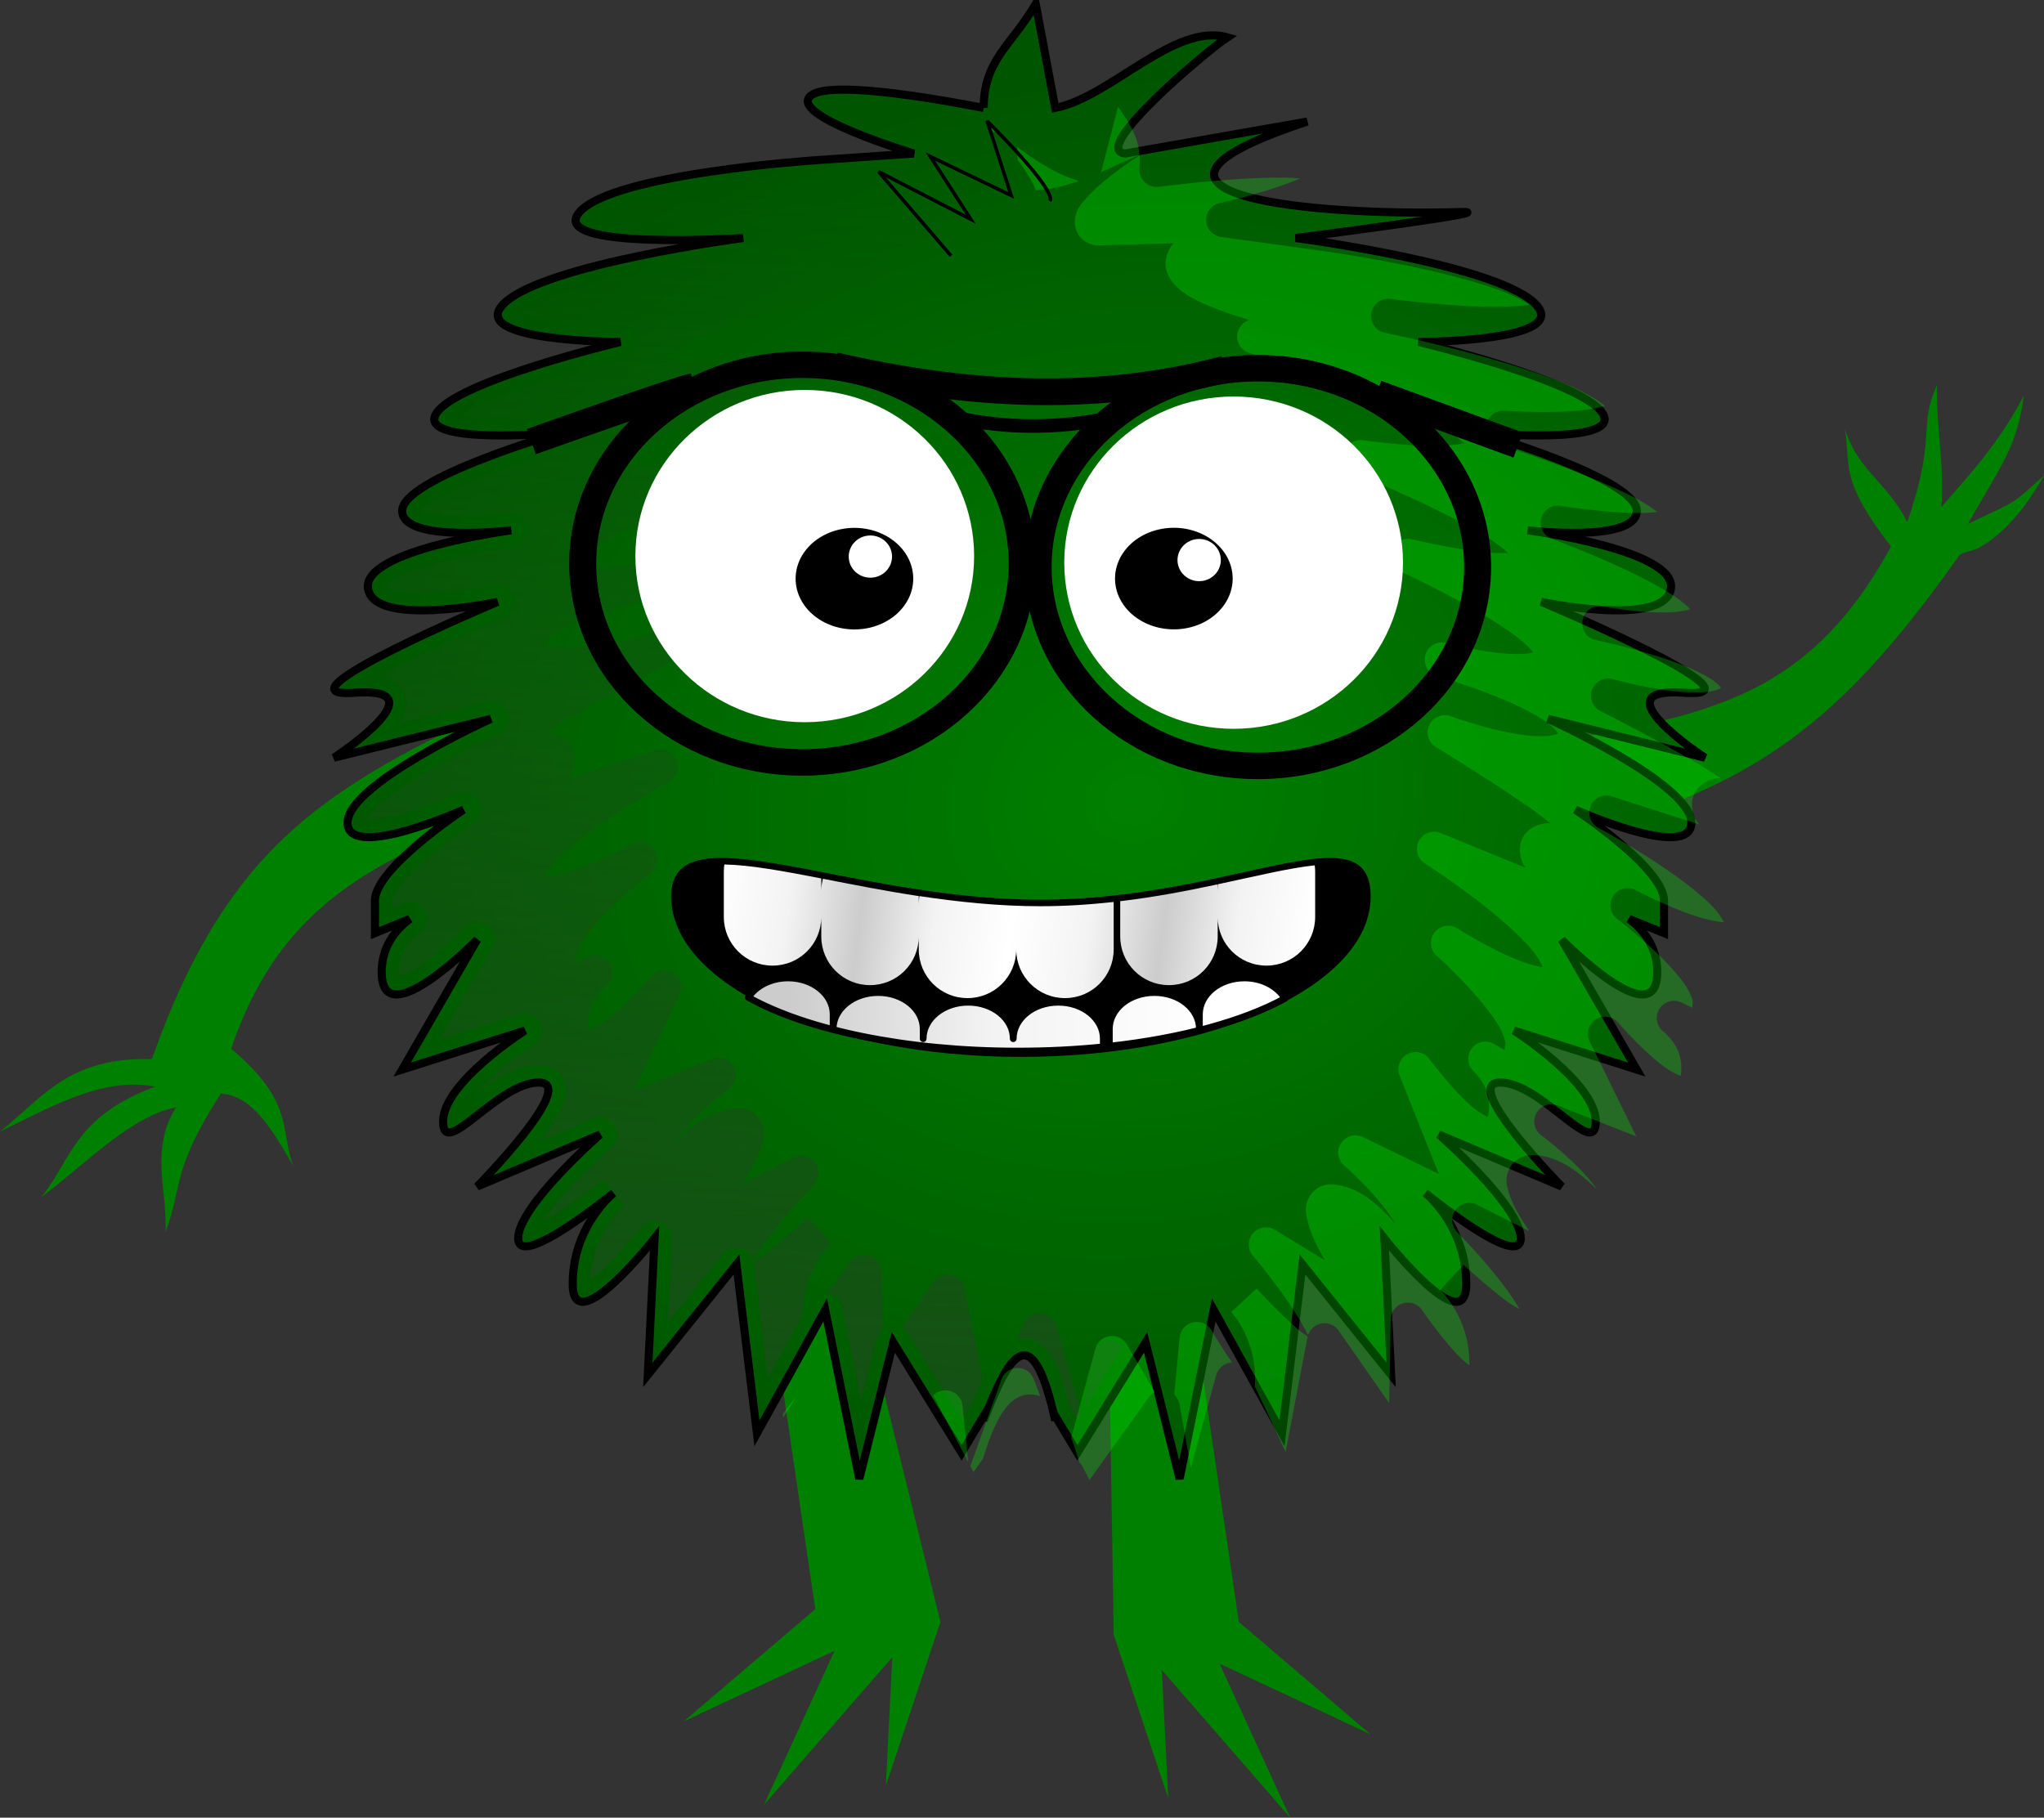 <?xml version="1.0" encoding="UTF-8" standalone="no"?>
<!-- Created with Inkscape (http://www.inkscape.org/) -->

<svg
   xmlns:dc="http://purl.org/dc/elements/1.1/"
   xmlns:cc="http://creativecommons.org/ns#"
   xmlns:rdf="http://www.w3.org/1999/02/22-rdf-syntax-ns#"
   xmlns:svg="http://www.w3.org/2000/svg"
   xmlns="http://www.w3.org/2000/svg"
   xmlns:xlink="http://www.w3.org/1999/xlink"
   xmlns:sodipodi="http://sodipodi.sourceforge.net/DTD/sodipodi-0.dtd"
   xmlns:inkscape="http://www.inkscape.org/namespaces/inkscape"
   width="585.889"
   height="521.107"
   id="svg3982"
   version="1.1"
   inkscape:version="0.48.4 r9939"
   sodipodi:docname="monsterr.svg">
  <rect width="100%" height="100%" fill="#333333" stroke="none"/>
  <defs
     id="defs3984">
    <linearGradient
       inkscape:collect="always"
       id="linearGradient4605">
      <stop
         style="stop-color:#ffffff;stop-opacity:1;"
         offset="0"
         id="stop4607" />
      <stop
         id="stop4613"
         offset="0.516"
         style="stop-color:#f3f3f3;stop-opacity:1;" />
      <stop
         style="stop-color:#cccccc;stop-opacity:1"
         offset="1"
         id="stop4609" />
    </linearGradient>
    <linearGradient
       inkscape:collect="always"
       id="linearGradient4568">
      <stop
         style="stop-color:#008000;stop-opacity:1;"
         offset="0"
         id="stop4570" />
      <stop
         style="stop-color:#008000;stop-opacity:0;"
         offset="1"
         id="stop4572" />
    </linearGradient>
    <linearGradient
       inkscape:collect="always"
       id="linearGradient4542">
      <stop
         style="stop-color:#008000;stop-opacity:1;"
         offset="0"
         id="stop4544" />
      <stop
         style="stop-color:#005500;stop-opacity:1"
         offset="1"
         id="stop4546" />
    </linearGradient>
    <linearGradient
       inkscape:collect="always"
       id="linearGradient4532">
      <stop
         style="stop-color:#165016;stop-opacity:1;"
         offset="0"
         id="stop4534" />
      <stop
         style="stop-color:#165016;stop-opacity:0;"
         offset="1"
         id="stop4536" />
    </linearGradient>
    <linearGradient
       inkscape:collect="always"
       xlink:href="#linearGradient4532"
       id="linearGradient4540"
       x1="289.773"
       y1="576.661"
       x2="301.64"
       y2="188.978"
       gradientUnits="userSpaceOnUse"
       gradientTransform="translate(-42.84,-132.244)" />
    <radialGradient
       inkscape:collect="always"
       xlink:href="#linearGradient4542"
       id="radialGradient4550"
       cx="376.803"
       cy="366.796"
       fx="376.803"
       fy="366.796"
       r="197.012"
       gradientTransform="matrix(-1.225,0.246,-0.212,-1.055,873.178,529.889)"
       gradientUnits="userSpaceOnUse" />
    <linearGradient
       inkscape:collect="always"
       xlink:href="#linearGradient4568"
       id="linearGradient4576"
       x1="515.937"
       y1="346.441"
       x2="478.685"
       y2="359.479"
       gradientUnits="userSpaceOnUse"
       gradientTransform="translate(-42.84,-122.931)" />
    <linearGradient
       inkscape:collect="always"
       xlink:href="#linearGradient4605"
       id="linearGradient4611"
       x1="212.335"
       y1="264.487"
       x2="255.175"
       y2="270.075"
       gradientUnits="userSpaceOnUse"
       spreadMethod="reflect" />
    <linearGradient
       inkscape:collect="always"
       xlink:href="#linearGradient4605"
       id="linearGradient4615"
       x1="355.754"
       y1="299.877"
       x2="234.686"
       y2="298.014"
       gradientUnits="userSpaceOnUse" />
  </defs>
  <sodipodi:namedview
     id="base"
     pagecolor="#ffffff"
     bordercolor="#666666"
     borderopacity="1.0"
     inkscape:pageopacity="0.0"
     inkscape:pageshadow="2"
     inkscape:zoom="1.0842299"
     inkscape:cx="292.94431"
     inkscape:cy="260.55359"
     inkscape:document-units="px"
     inkscape:current-layer="layer1"
     showgrid="false"
     fit-margin-top="0"
     fit-margin-left="0"
     fit-margin-right="0"
     fit-margin-bottom="0"
     inkscape:window-width="1317"
     inkscape:window-height="744"
     inkscape:window-x="49"
     inkscape:window-y="24"
     inkscape:window-maximized="1" />
  <g
     inkscape:label="Layer 1"
     inkscape:groupmode="layer"
     id="layer1"
     transform="translate(-8.588,-6.276)">
    <path
       sodipodi:nodetypes="ccscccccccccc"
       inkscape:connector-curvature="0"
       id="path4566"
       d="m 442.665,249.836 c 65.352,-14.591 91.09,-32.864 127.598,-84.42 0.88,-0.799 4.36,-1.446 5.277,-1.938 4.729,-2.537 11.731,-8.051 18.935,-20.877 -10.055,9.071 -7.337,6.838 -21.822,13.9 9.491,-16.745 14.112,-22.083 16.059,-36.814 -7.7,14.616 -16.124,23.118 -23.651,31.976 0.933,-12.643 -1.57,-22.808 -1.251,-35.017 -5.61,12.501 0.138,14.164 -8.538,39.338 -5.564,-11.312 -14.082,-14.649 -17.838,-26.699 1.565,11.121 -1.348,14.845 13.186,33.682 -26.959,49.537 -60.965,48.547 -113.1,59.425 z"
       style="fill:url(#linearGradient4576);fill-opacity:1;stroke:none" />
    <path
       inkscape:connector-curvature="0"
       id="path4519"
       d="m 348.976,371.024 14.716,100.253 37.71,32.191 -43.229,-20.235 20.235,44.148 -36.79,-42.309 1.84,36.79 -15.636,-46.908 -1.84,-114.969 z"
       style="fill:#008000;fill-opacity:1;stroke:none"
       sodipodi:nodetypes="cccccccccc" />
    <path
       style="fill:#008000;fill-opacity:1;stroke:none"
       d="m 228.488,373.783 13.796,93.815 -37.71,32.191 43.229,-20.235 -20.235,44.148 36.79,-42.309 -1.84,36.79 15.636,-46.908 -26.673,-108.531 z"
       id="path4517"
       inkscape:connector-curvature="0" />
    <path
       style="fill:#008000;fill-opacity:1;stroke:none"
       d="M 161.88,204.093 C 104.029,230.696 74.848,245.999 52.103,309.915 28.03,309.183 20.286,321.515 8.588,330.684 23.422,323.517 38.257,314.862 53.092,317.827 30.005,326.341 29.178,338.566 20.456,349.474 c 12.857,-9.669 25.714,-23.235 38.57,-25.714 -7.474,11.868 -2.511,23.736 -2.967,35.603 4.892,-12.804 1.541,-17.364 15.824,-39.559 8.849,0.536 14.528,9.797 20.769,20.769 -3.901,-10.531 0.416,-18.322 -17.802,-33.625 16.927,-49.958 52.383,-56.774 97.909,-77.141 z"
       id="path4521"
       inkscape:connector-curvature="0"
       sodipodi:nodetypes="cccccccccccc" />
    <path
       style="fill:url(#radialGradient4550);fill-opacity:1;stroke:#000000;stroke-width:2.325;stroke-linecap:butt;stroke-linejoin:miter;stroke-miterlimit:4;stroke-opacity:1;stroke-dasharray:none"
       d="m 290.558,37.227 c -11.165,-2.172 -29.779,-5.405 -41.031,-5.25 -3.873,0.053 -6.846,0.515 -8.312,1.562 -7.822,5.587 29.312,16.75 29.312,16.75 l -27.375,1.875 c 0,0 -58.66,3.731 -68.438,14.906 -9.777,11.175 46.938,7.438 46.938,7.438 0,0 -56.705,7.45 -68.438,18.625 -11.733,11.175 33.219,11.188 33.219,11.188 0,0 -46.915,11.156 -52.781,20.469 -5.866,9.312 35.188,5.594 35.188,5.594 0,0 -44.969,13.031 -44.969,22.344 0,9.312 31.281,5.594 31.281,5.594 0,0 -43.018,5.606 -41.062,16.781 1.955,11.175 37.156,3.719 37.156,3.719 0,0 -66.484,27.925 -41.062,26.062 25.421,-1.862 -5.875,18.625 -5.875,18.625 l 45,-11.156 c 0,0 -41.094,18.606 -41.094,29.781 0,11.175 33.25,-3.719 33.25,-3.719 0,0 -25.406,16.75 -25.406,26.062 l 0,9.312 10,-4.062 c -4.469,3.383 -8.062,8.266 -8.062,15.25 0,18.625 27.375,-9.312 27.375,-9.312 l -21.5,37.25 35.188,-11.188 c 0,0 -23.469,14.919 -23.469,26.094 0,11.175 15.673,-11.188 27.406,-11.188 11.733,0 -17.625,29.812 -17.625,29.812 l 35.219,-14.906 c 0,0 -23.469,20.469 -23.469,29.781 0,9.312 27.375,-13.031 27.375,-13.031 0,0 -11.75,9.332 -11.75,26.094 0,16.762 23.469,-13.062 23.469,-13.062 l -1.938,39.125 25.406,-31.656 5.875,48.406 19.562,-35.375 9.781,48.438 9.75,-39.125 19.562,31.656 6.344,-10.562 0,1.281 c 6.833,-17.748 13.667,-31.119 20.5,0 l 0,-1.281 6.344,10.562 19.562,-31.656 9.75,39.125 9.781,-48.438 19.562,35.375 5.875,-48.406 25.406,31.656 -1.938,-39.125 c 0,0 23.469,29.825 23.469,13.062 0,-16.762 -11.75,-26.094 -11.75,-26.094 0,0 27.375,22.344 27.375,13.031 0,-9.312 -23.469,-29.781 -23.469,-29.781 l 35.219,14.906 c 0,0 -29.358,-29.812 -17.625,-29.812 11.733,0 27.375,22.362 27.375,11.188 0,-11.175 -23.438,-26.094 -23.438,-26.094 l 35.188,11.188 -21.5,-37.25 c 0,0 27.375,27.937 27.375,9.312 0,-6.984 -3.594,-11.867 -8.062,-15.25 l 10,4.062 0,-9.312 c 0,-9.312 -25.406,-26.062 -25.406,-26.062 0,0 33.25,14.894 33.25,3.719 0,-11.175 -41.094,-29.781 -41.094,-29.781 l 45,11.156 c 0,0 -31.296,-20.487 -5.875,-18.625 25.421,1.862 -41.062,-26.062 -41.062,-26.062 0,0 35.201,7.456 37.156,-3.719 1.955,-11.175 -41.062,-16.781 -41.062,-16.781 0,0 31.281,3.719 31.281,-5.594 0,-9.312 -44.969,-22.344 -44.969,-22.344 0,0 41.054,3.719 35.188,-5.594 -5.866,-9.312 -52.781,-20.469 -52.781,-20.469 0,0 44.952,-0.013 33.219,-11.188 -11.733,-11.175 -68.438,-18.625 -68.438,-18.625 0,0 61.779,-7.898 46.938,-7.438 -40.129,1.246 -108.344,-4.59 -43.604,-25.943 l -52.208,9.162 c -10.252,-1.025 22.992,-29.132 29.312,-33.306 -15.168,-4.318 -33.563,17.194 -49.344,20.243 L 305.47,7.438 C 298.353,19.493 290.558,23.487 290.558,37.227 z"
       id="path4500"
       inkscape:connector-curvature="0"
       sodipodi:nodetypes="cssccscscscscscsccscsccscccssccscsccccccccccccccccccccscsccsscccsccscsccscscscscscscccccc" />
    <path
       style="color:#000000;fill:#000000;fill-opacity:1;fill-rule:nonzero;stroke:none;stroke-width:3;marker:none;visibility:visible;display:inline;overflow:visible;enable-background:accumulate"
       d="m 401.472,263.292 c 0,-25.398 -39.366,0.92 -94.735,0.92 -55.368,0 -105.772,-26.318 -105.772,-0.92 0,25.398 44.885,45.988 100.253,45.988 55.368,0 100.253,-20.589 100.253,-45.988 z"
       id="path4514"
       inkscape:connector-curvature="0"
       sodipodi:nodetypes="sssss" />
    <path
       style="fill:url(#linearGradient4540);fill-opacity:1;stroke:none"
       d="m 302.817,19.944 c -1.208,1.572 -2.46,3.138 -3.375,4.5 -1.917,2.853 -3.184,5.326 -3.688,8.938 0.44,0.205 0.856,0.39 1.312,0.625 3.084,1.586 6.219,3.36 9.438,5.031 a 4.93,4.93 0 0 1 -0.281,-0.906 l -3.406,-18.188 z m 37.25,7.75 c -0.509,0.303 -0.983,0.525 -1.5,0.844 -0.368,0.227 -0.755,0.455 -1.125,0.688 0.117,0.176 0.233,0.353 0.344,0.531 0.758,-0.671 1.509,-1.344 2.281,-2.062 z m -9.188,5.75 c -5.778,3.662 -11.811,7.117 -18.312,8.5 3.902,1.699 7.909,3.031 12.031,3.5 a 4.93,4.93 0 0 0 0.156,0 c 0.402,-1.024 0.966,-1.906 1.531,-2.812 1.11,-1.78 2.538,-3.596 4.188,-5.469 l 0.406,-3.719 z m -35.156,0.031 c -0.152,1.127 -0.219,2.352 -0.219,3.75 a 4.93,4.93 0 0 1 -5.875,4.844 c -11.057,-2.151 -29.797,-5.297 -40.031,-5.156 -0.077,0.001 -0.111,0.029 -0.188,0.031 1.615,0.835 3.483,1.71 5.438,2.531 7.962,3.345 17.094,6.094 17.094,6.094 a 4.93,4.93 0 0 1 -1.062,9.625 l -27.375,1.875 a 4.93,4.93 0 0 1 -0.031,0 c 0,0 -14.513,0.925 -30.156,3.219 -7.822,1.147 -15.901,2.673 -22.438,4.5 -4.261,1.191 -7.35,2.558 -9.594,3.781 3.255,0.717 8.046,1.277 13.406,1.469 12.592,0.45 26.656,-0.438 26.656,-0.438 a 4.93,4.93 0 0 1 0.969,9.781 c 0,0 -14.041,1.848 -29.469,5.062 -7.714,1.607 -15.782,3.571 -22.469,5.75 -5.933,1.933 -10.409,4.178 -12.625,5.812 1.896,0.704 4.802,1.519 8.375,2.031 9.247,1.325 20.312,1.344 20.312,1.344 a 4.93,4.93 0 0 1 1.125,9.719 c 0,0 -11.563,2.771 -23.812,6.656 -6.125,1.943 -12.418,4.185 -17.344,6.406 -2.324,1.048 -4.259,2.206 -5.75,3.188 2.3,0.399 5.182,0.731 8.5,0.812 9.123,0.224 19.25,-0.688 19.25,-0.688 a 4.93,4.93 0 0 1 1.812,9.656 c 0,0 -11.095,3.217 -22.062,7.531 -5.484,2.157 -10.932,4.601 -14.719,6.875 -1.835,1.102 -3.223,2.14 -4,2.906 0.293,0.154 0.355,0.236 0.875,0.406 2.093,0.686 5.678,1.14 9.344,1.25 7.332,0.22 14.906,-0.688 14.906,-0.688 a 4.93,4.93 0 0 1 1.219,9.781 c 0,0 -10.527,1.405 -20.625,4.094 -5.049,1.344 -9.974,3.058 -13.062,4.781 -1.544,0.862 -2.594,1.724 -2.969,2.188 -0.08,0.099 -0.06,0.058 -0.094,0.094 -0.004,0.02 -0.063,-0.001 0.188,0.188 0.376,0.283 1.323,0.729 2.688,1.062 2.73,0.666 6.983,0.845 11.25,0.625 8.535,-0.441 17.062,-2.219 17.062,-2.219 a 4.93,4.93 0 0 1 2.938,9.344 c 0,0 -16.544,6.965 -29.75,13.594 -2.215,1.112 -4.095,2.204 -6.031,3.281 0.329,0.059 0.713,0.048 1.031,0.125 2.416,0.585 5.106,2.075 6.188,4.875 1.082,2.8 0.188,5.306 -0.75,7.062 -0.326,0.61 -0.833,1.047 -1.219,1.594 l 25.5,-6.312 a 4.93,4.93 0 0 1 3.219,9.281 c 0,0 -10.075,4.557 -20.062,10.438 -4.994,2.94 -9.974,6.238 -13.438,9.219 -2.629,2.263 -3.69,4.013 -4.188,4.844 0.027,0.002 0.004,-0.002 0.031,0 2.018,0.113 5.903,-0.531 9.812,-1.625 7.819,-2.189 15.969,-5.812 15.969,-5.812 a 4.93,4.93 0 0 1 4.719,8.625 c 0,0 -6.168,4.063 -12.25,9.188 -3.041,2.562 -6.024,5.403 -8.094,7.906 -2.07,2.503 -2.844,4.757 -2.844,4.844 l 0,2 3.219,-1.312 a 4.93,4.93 0 0 1 4.812,8.5 c -3.663,2.773 -6.094,6.019 -6.094,11.312 0,1.008 0.048,0.907 0.125,1.188 1.017,-0.312 3.27,-1.187 5.844,-2.938 6.212,-4.226 12.938,-11 12.938,-11 a 4.93,4.93 0 0 1 7.812,5.906 l -15.156,26.219 23.062,-7.312 a 4.93,4.93 0 0 1 4.156,8.844 c 0,0 -5.623,3.572 -11.156,8.406 -2.167,1.894 -4.184,3.972 -5.906,6 4.872,-3.953 10.811,-8.594 18.344,-8.594 1.255,0 2.592,0.175 3.969,0.875 1.377,0.7 2.649,2.081 3.219,3.531 1.139,2.901 0.35,5.082 -0.406,7 -1.374,3.483 -3.812,6.929 -6.531,10.438 l 15.438,-6.531 a 4.93,4.93 0 0 1 5.156,8.25 c 0,0 -5.715,4.972 -11.375,11.031 -2.83,3.03 -5.626,6.332 -7.594,9.219 -0.142,0.208 -0.182,0.357 -0.312,0.562 1.301,-0.709 2.139,-0.986 3.562,-1.906 6.513,-4.208 13.25,-9.688 13.25,-9.688 l 3.125,3.812 3.062,3.875 c 0,0 -9.198,7.341 -9.781,20.938 1.021,-0.689 2.199,-1.519 3.375,-2.594 5.395,-4.929 11.188,-12.25 11.188,-12.25 a 4.93,4.93 0 0 1 8.812,3.312 l -1.188,23.906 15.875,-19.781 a 4.93,4.93 0 0 1 8.625,1.938 c 0.007,-0.013 0.023,-0.017 0.031,-0.031 1.738,-3.031 4.288,-6.541 6.875,-9.781 5.173,-6.48 10.469,-11.875 10.469,-11.875 a 4.93,4.93 0 0 0 -5.781,-7.812 l -14.875,7.688 c 2.439,-3.708 4.588,-7.328 5.688,-10.906 0.606,-1.971 1.236,-4.196 -0.125,-7 -0.68,-1.402 -2.042,-2.69 -3.469,-3.281 -1.427,-0.591 -2.78,-0.66 -4.031,-0.562 -7.482,0.582 -13.026,5.629 -17.562,9.938 1.555,-2.147 3.372,-4.327 5.375,-6.375 5.134,-5.248 10.438,-9.25 10.438,-9.25 a 4.93,4.93 0 0 0 -4.812,-8.5 l -22.438,9.062 13.094,-27.312 a 4.93,4.93 0 0 0 -8.25,-5.281 c 0,0 -6.197,7.274 -12.062,11.969 -2.43,1.945 -4.604,2.985 -5.594,3.375 -0.099,-0.274 -0.141,-0.151 -0.219,-1.156 -0.41,-5.277 1.782,-8.701 5.219,-11.75 a 4.93,4.93 0 0 0 -5.469,-8.094 l -3.094,1.562 -0.156,-2 c -0.007,-0.086 0.568,-2.407 2.438,-5.062 1.87,-2.656 4.635,-5.71 7.469,-8.5 5.667,-5.581 11.5,-10.125 11.5,-10.125 a 4.93,4.93 0 0 0 -5.375,-8.219 c 0,0 -7.843,4.243 -15.469,7.031 -3.813,1.394 -7.636,2.332 -9.656,2.375 -0.028,5.9e-4 -0.005,-2.1e-4 -0.031,0 0.432,-0.867 1.367,-2.697 3.812,-5.156 3.222,-3.24 7.905,-6.9 12.656,-10.219 9.502,-6.637 19.219,-11.969 19.219,-11.969 a 4.93,4.93 0 0 0 -3.938,-9 l -24.938,8.281 c 0.343,-0.575 0.816,-1.054 1.094,-1.688 0.799,-1.823 1.483,-4.418 0.188,-7.125 -1.295,-2.707 -4.077,-3.979 -6.531,-4.375 -0.324,-0.052 -0.699,0.002 -1.031,-0.031 1.847,-1.224 3.628,-2.47 5.75,-3.75 12.652,-7.633 28.594,-15.844 28.594,-15.844 a 4.93,4.93 0 0 0 -3.656,-9.094 c 0,0 -8.338,2.43 -16.812,3.531 -4.237,0.551 -8.508,0.703 -11.281,0.25 -1.387,-0.226 -2.353,-0.59 -2.75,-0.844 -0.265,-0.169 -0.222,-0.167 -0.219,-0.188 0.031,-0.038 0.021,0.011 0.094,-0.094 0.338,-0.491 1.309,-1.427 2.781,-2.406 2.945,-1.958 7.727,-4.05 12.656,-5.781 9.859,-3.463 20.25,-5.688 20.25,-5.688 a 4.93,4.93 0 0 0 -1.969,-9.656 c 0,0 -7.486,1.495 -14.812,1.844 -3.663,0.175 -7.266,-0.01 -9.406,-0.531 -0.531,-0.129 -0.603,-0.182 -0.906,-0.312 0.716,-0.824 2.005,-1.978 3.75,-3.219 3.599,-2.56 8.856,-5.424 14.156,-8 10.601,-5.151 21.406,-9.219 21.406,-9.219 a 4.93,4.93 0 0 0 -2.562,-9.5 c 0,0 -10.012,1.704 -19.125,2.188 -3.314,0.176 -6.207,0.063 -8.531,-0.156 1.411,-1.094 3.233,-2.4 5.469,-3.625 4.738,-2.596 10.857,-5.307 16.812,-7.719 11.911,-4.823 23.219,-8.469 23.219,-8.469 a 4.93,4.93 0 0 0 -1.875,-9.625 c 0,0 -11.022,0.854 -20.344,0.25 -3.602,-0.233 -6.586,-0.82 -8.531,-1.375 2.083,-1.801 6.391,-4.394 12.156,-6.781 6.498,-2.691 14.371,-5.268 21.938,-7.469 15.132,-4.401 29,-7.344 29,-7.344 a 4.93,4.93 0 0 0 0.625,-9.469 c 4.975,-1.084 9.511,-2.324 13.281,-3.719 3.742,-1.384 6.823,-2.777 9.25,-5.281 1.214,-1.252 2.314,-2.97 2.594,-5.094 0.28,-2.124 -0.451,-4.348 -1.562,-5.938 -0.114,-0.163 -0.255,-0.282 -0.375,-0.438 l 21.531,2.094 a 4.93,4.93 0 0 0 1.344,-0.031 c 1.248,-0.224 2.672,-0.682 3.938,-1.906 1.265,-1.224 1.952,-3.226 1.938,-4.719 -0.028,-2.986 -1.275,-4.546 -2.531,-6.25 -2.512,-3.409 -6.358,-6.894 -10.688,-10.531 -1.322,-1.111 -2.643,-2.03 -4,-3.094 z m 132.25,38.5 c 0.29,0.063 0.376,-0.003 0.406,0 0.033,0.003 -0.319,0.001 -0.406,0 z m -187.875,283.344 c 0,0 -6.271,5.987 -12.438,10.688 -1.221,0.931 -2.034,1.339 -3.094,2 a 4.93,4.93 0 0 1 0.031,0.188 l 4.031,33.281 10.094,-18.25 c -0.069,-13.045 8.156,-20.719 8.156,-20.719 l -3.375,-3.625 -3.406,-3.562 z m 15.875,10.688 a 4.93,4.93 0 0 0 -3.875,2.219 c 0,0 -2.872,4.295 -6.406,8.688 a 4.93,4.93 0 0 1 4.281,3.938 l 5.438,26.969 4.469,-17.875 a 4.93,4.93 0 0 1 1.719,-2.688 l -0.438,-16.406 a 4.93,4.93 0 0 0 -5.188,-4.844 z m 24.125,5.656 a 4.93,4.93 0 0 0 -3.969,2.156 l -8.938,13.094 a 4.93,4.93 0 0 1 1.656,1.625 l 15.312,24.781 2.188,-3.625 a 4.93,4.93 0 0 1 1.031,-1.219 c 0.948,-2.362 1.864,-4.752 2.844,-6.906 l -5.188,-25.938 a 4.93,4.93 0 0 0 -4.938,-3.969 z m 25.969,11.031 a 4.93,4.93 0 0 0 -4,2.875 l -2.156,4.719 c 1.784,-0.486 3.954,-0.408 5.656,0.438 2.126,1.056 3.457,2.732 4.594,4.625 1.929,3.213 3.42,7.901 4.906,14.031 a 4.93,4.93 0 0 1 0.219,0.312 l 2.188,3.625 1.031,-1.656 -7.188,-25.375 a 4.93,4.93 0 0 0 -5.25,-3.594 z m 20.375,7.781 a 4.93,4.93 0 0 0 -4.531,4.094 l -2.719,15.969 11.312,-18.312 a 4.93,4.93 0 0 0 -4.062,-1.75 z m 43.219,4.938 3.344,6.062 0.125,-1.062 c -0.074,-0.121 -0.145,-0.257 -0.219,-0.375 -1.06,-1.691 -2.045,-3.266 -3.25,-4.625 z"
       id="path4525"
       inkscape:connector-curvature="0" />
    <path
       id="path4578"
       d="m 329.066,36.86 c 1.099,1.65 2.24,3.298 3.061,4.719 1.718,2.977 2.813,5.53 3.07,9.168 -0.453,0.175 -0.881,0.331 -1.352,0.534 -3.185,1.372 -6.433,2.928 -9.758,4.377 a 4.93,4.93 0 0 0 0.342,-0.885 l 4.638,-17.913 z m -37.691,5.194 c 0.487,0.337 0.945,0.591 1.439,0.944 0.352,0.252 0.722,0.505 1.076,0.763 -0.128,0.168 -0.257,0.337 -0.379,0.507 -0.71,-0.721 -1.414,-1.443 -2.135,-2.213 z m 8.774,6.363 c 5.515,4.047 11.299,7.905 17.691,9.728 -4.009,1.429 -8.097,2.485 -12.242,2.672 a 4.93,4.93 0 0 1 -0.156,-0.011 c -0.331,-1.049 -0.834,-1.967 -1.336,-2.91 -0.986,-1.851 -2.287,-3.76 -3.805,-5.741 l -0.152,-3.738 z m 35.072,2.426 c 0.075,1.135 0.058,2.362 -0.037,3.756 a 4.93,4.93 0 0 0 5.531,5.233 c 11.178,-1.392 30.089,-3.254 40.29,-2.417 0.077,0.006 0.109,0.037 0.185,0.044 -1.668,0.723 -3.592,1.469 -5.597,2.155 -8.171,2.794 -17.469,4.915 -17.469,4.915 a 4.93,4.93 0 0 0 0.404,9.675 l 27.184,3.736 a 4.93,4.93 0 0 0 0.031,0.002 c 0,0 14.416,1.911 29.867,5.266 7.725,1.677 15.682,3.75 22.079,6.018 4.17,1.479 7.158,3.052 9.314,4.426 -3.297,0.493 -8.115,0.726 -13.475,0.552 -12.593,-0.409 -26.564,-2.253 -26.564,-2.253 a 4.93,4.93 0 0 0 -1.633,9.693 c 0,0 13.883,2.8 29.055,7.059 7.586,2.129 15.502,4.638 22.025,7.268 5.787,2.333 10.1,4.878 12.2,6.659 -1.939,0.573 -4.895,1.189 -8.494,1.456 -9.316,0.692 -20.357,-0.043 -20.357,-0.043 a 4.93,4.93 0 0 0 -1.785,9.62 c 0,0 11.348,3.552 23.304,8.263 5.978,2.356 12.104,5.022 16.867,7.573 2.247,1.204 4.099,2.491 5.519,3.572 -2.322,0.241 -5.22,0.376 -8.536,0.231 -9.117,-0.398 -19.158,-1.997 -19.158,-1.997 a 4.93,4.93 0 0 0 -2.466,9.51 c 0,0 10.85,3.966 21.498,9.017 5.324,2.526 10.593,5.335 14.216,7.862 1.756,1.225 3.069,2.354 3.793,3.172 -0.302,0.134 -0.371,0.211 -0.901,0.346 -2.135,0.542 -5.742,0.751 -9.407,0.61 -7.33,-0.28 -14.825,-1.702 -14.825,-1.702 a 4.93,4.93 0 0 0 -1.882,9.675 c 0,0 10.407,2.119 20.298,5.489 4.945,1.685 9.743,3.73 12.706,5.66 1.482,0.965 2.47,1.897 2.813,2.385 0.073,0.105 0.056,0.062 0.087,0.1 0.003,0.02 0.063,0.003 -0.2,0.174 -0.395,0.257 -1.369,0.638 -2.754,0.877 -2.769,0.479 -7.024,0.368 -11.266,-0.143 -8.485,-1.021 -16.872,-3.376 -16.872,-3.376 a 4.93,4.93 0 0 0 -3.567,9.122 c 0,0 16.031,8.076 28.755,15.589 2.134,1.26 3.935,2.478 5.794,3.685 -0.332,0.037 -0.714,-8.6e-4 -1.037,0.054 -2.45,0.419 -5.235,1.723 -6.505,4.442 -1.27,2.72 -0.549,5.281 0.267,7.097 0.283,0.631 0.759,1.101 1.107,1.673 l -25.011,-8.035 a 4.93,4.93 0 0 0 -3.844,9.04 c 0,0 9.741,5.233 19.305,11.78 4.782,3.273 9.526,6.903 12.778,10.113 2.469,2.436 3.408,4.255 3.848,5.118 -0.027,1.8e-4 -0.004,-0.002 -0.031,-0.002 -2.021,-0.024 -5.853,-0.932 -9.679,-2.29 -7.652,-2.716 -15.536,-6.887 -15.536,-6.887 a 4.93,4.93 0 0 0 -5.295,8.283 c 0,0 5.877,4.474 11.596,10.001 2.859,2.764 5.642,5.801 7.536,8.439 1.895,2.638 2.513,4.94 2.507,5.026 l -0.136,1.995 -3.122,-1.529 a 4.93,4.93 0 0 0 -5.38,8.152 c 3.465,3.016 5.669,6.42 5.309,11.701 -0.069,1.005 -0.109,0.901 -0.206,1.176 -0.994,-0.381 -3.182,-1.407 -5.63,-3.329 -5.91,-4.64 -12.158,-11.856 -12.158,-11.856 a 4.93,4.93 0 0 0 -8.197,5.36 l 13.335,27.19 -22.511,-8.867 a 4.93,4.93 0 0 0 -4.749,8.54 c 0,0 5.367,3.946 10.558,9.147 2.033,2.037 3.904,4.248 5.484,6.388 -4.591,-4.275 -10.201,-9.31 -17.716,-9.824 -1.252,-0.086 -2.598,-0.002 -4.019,0.603 -1.421,0.604 -2.785,1.895 -3.452,3.304 -1.334,2.817 -0.696,5.046 -0.072,7.011 1.133,3.568 3.331,7.173 5.805,10.858 l -14.957,-7.568 a 4.93,4.93 0 0 0 -5.706,7.88 c 0,0 5.363,5.35 10.597,11.781 2.617,3.215 5.182,6.701 6.948,9.715 0.127,0.217 0.157,0.369 0.273,0.582 -1.249,-0.796 -2.067,-1.13 -3.424,-2.145 -6.211,-4.642 -12.559,-10.568 -12.559,-10.568 l -3.377,3.591 -3.319,3.657 c 0,0 8.677,7.951 8.332,21.555 -0.972,-0.757 -2.09,-1.665 -3.19,-2.818 -5.047,-5.286 -10.327,-12.984 -10.327,-12.984 a 4.93,4.93 0 0 0 -9.018,2.704 l -0.444,23.932 -14.49,-20.817 a 4.93,4.93 0 0 0 -8.737,1.345 c -0.006,-0.014 -0.022,-0.019 -0.029,-0.033 -1.527,-3.142 -3.833,-6.818 -6.193,-10.227 -4.72,-6.817 -9.635,-12.561 -9.635,-12.561 a 4.93,4.93 0 0 1 6.3,-7.4 l 14.317,8.683 c -2.18,-3.866 -4.078,-7.623 -4.931,-11.268 -0.47,-2.008 -0.947,-4.27 0.602,-6.975 0.774,-1.352 2.221,-2.545 3.684,-3.037 1.464,-0.493 2.818,-0.469 4.06,-0.287 7.425,1.09 12.612,6.503 16.845,11.111 -1.405,-2.248 -3.069,-4.547 -4.928,-6.726 -4.765,-5.586 -9.783,-9.94 -9.783,-9.94 a 4.93,4.93 0 0 1 5.38,-8.152 l 21.768,10.57 -11.202,-28.141 a 4.93,4.93 0 0 1 8.591,-4.707 c 0,0 5.687,7.679 11.219,12.763 2.292,2.106 4.39,3.292 5.351,3.748 0.117,-0.267 0.151,-0.142 0.297,-1.139 0.769,-5.237 -1.185,-8.803 -4.406,-12.078 a 4.93,4.93 0 0 1 6.008,-7.702 l 2.98,1.77 0.292,-1.985 c 0.013,-0.086 -0.402,-2.44 -2.087,-5.217 -1.684,-2.777 -4.236,-6.012 -6.872,-8.989 -5.273,-5.954 -10.783,-10.885 -10.783,-10.885 a 4.93,4.93 0 0 1 5.922,-7.833 c 0,0 7.535,4.768 14.954,8.069 3.709,1.651 7.459,2.846 9.472,3.027 0.027,0.002 0.005,1.3e-4 0.031,0.002 -0.372,-0.895 -1.18,-2.784 -3.452,-5.404 -2.994,-3.452 -7.417,-7.423 -11.931,-11.057 -9.027,-7.269 -18.359,-13.25 -18.359,-13.25 a 4.93,4.93 0 0 1 4.542,-8.711 l 24.315,9.961 c -0.303,-0.597 -0.743,-1.107 -0.976,-1.758 -0.673,-1.874 -1.178,-4.508 0.298,-7.121 1.477,-2.613 4.339,-3.692 6.814,-3.92 0.326,-0.03 0.697,0.05 1.031,0.039 -1.76,-1.347 -3.452,-2.711 -5.481,-4.133 -12.103,-8.477 -27.448,-17.755 -27.448,-17.755 a 4.93,4.93 0 0 1 4.267,-8.824 c 0,0 8.153,2.993 16.533,4.669 4.19,0.838 8.44,1.281 11.238,1.018 1.399,-0.131 2.388,-0.429 2.801,-0.654 0.276,-0.15 0.232,-0.152 0.231,-0.172 -0.028,-0.04 -0.022,0.01 -0.087,-0.1 -0.304,-0.513 -1.208,-1.513 -2.611,-2.59 -2.805,-2.154 -7.433,-4.567 -12.233,-6.63 -9.6,-4.127 -19.815,-7.054 -19.815,-7.054 a 4.93,4.93 0 0 1 2.622,-9.5 c 0,0 7.366,2.001 14.652,2.849 3.643,0.424 7.25,0.485 9.421,0.111 0.539,-0.093 0.613,-0.14 0.925,-0.25 -0.658,-0.871 -1.866,-2.11 -3.522,-3.467 -3.417,-2.8 -8.466,-6.015 -13.578,-8.946 -10.225,-5.862 -20.728,-10.656 -20.728,-10.656 a 4.93,4.93 0 0 1 3.204,-9.303 c 0,0 9.873,2.382 18.932,3.485 3.295,0.401 6.188,0.486 8.522,0.425 -1.333,-1.188 -3.062,-2.615 -5.209,-3.989 -4.55,-2.913 -10.47,-6.034 -16.248,-8.846 -11.555,-5.624 -22.588,-10.031 -22.588,-10.031 a 4.93,4.93 0 0 1 2.526,-9.475 c 0,0 10.938,1.603 20.279,1.636 3.609,0.013 6.627,-0.37 8.605,-0.791 -1.955,-1.939 -6.077,-4.819 -11.666,-7.594 -6.299,-3.127 -13.979,-6.235 -21.378,-8.946 -14.797,-5.422 -28.432,-9.303 -28.432,-9.303 A 4.93,4.93 0 0 1 366.8,98.011 c -4.889,-1.42 -9.33,-2.967 -12.997,-4.615 -3.639,-1.636 -6.618,-3.235 -8.869,-5.899 -1.125,-1.332 -2.106,-3.121 -2.241,-5.259 -0.134,-2.138 0.746,-4.307 1.963,-5.817 0.125,-0.155 0.274,-0.263 0.404,-0.411 l -21.624,0.622 a 4.93,4.93 0 0 1 -1.339,-0.123 c -1.23,-0.308 -2.62,-0.863 -3.798,-2.17 -1.179,-1.307 -1.727,-3.351 -1.611,-4.84 0.231,-2.977 1.582,-4.448 2.951,-6.063 2.738,-3.23 6.812,-6.445 11.38,-9.779 1.395,-1.018 2.775,-1.845 4.201,-2.814 z M 200.656,80.243 c -0.294,0.043 -0.375,-0.029 -0.405,-0.028 -0.033,7.38e-4 0.319,0.023 0.405,0.028 z M 368.789,375.729 c 0,0 5.848,6.401 11.68,11.51 1.155,1.012 1.938,1.474 2.95,2.206 a 4.93,4.93 0 0 0 -0.044,0.185 l -6.289,32.929 -8.827,-18.895 c 0.958,-13.009 -6.726,-21.226 -6.726,-21.226 l 3.614,-3.387 3.641,-3.322 z m -16.566,9.581 a 4.93,4.93 0 0 1 3.715,2.478 c 0,0 2.572,4.48 5.799,9.104 a 4.93,4.93 0 0 0 -4.54,3.637 l -7.262,26.536 -3.24,-18.138 a 4.93,4.93 0 0 0 -1.532,-2.798 l 1.554,-16.338 a 4.93,4.93 0 0 1 5.505,-4.479 z m -24.454,3.999 a 4.93,4.93 0 0 1 3.813,2.422 l 8.025,13.672 a 4.93,4.93 0 0 0 -1.763,1.508 l -16.965,23.68 -1.935,-3.766 a 4.93,4.93 0 0 0 -0.946,-1.286 c -0.785,-2.421 -1.536,-4.868 -2.367,-7.084 l 6.943,-25.524 a 4.93,4.93 0 0 1 5.196,-3.623 z m -26.66,9.236 a 4.93,4.93 0 0 1 3.795,3.141 l 1.83,4.855 c -1.746,-0.606 -3.917,-0.676 -5.673,0.051 -2.193,0.908 -3.635,2.49 -4.898,4.301 -2.144,3.075 -3.95,7.649 -5.851,13.664 a 4.93,4.93 0 0 0 -0.24,0.297 l -2.429,3.468 -0.916,-1.723 8.9,-24.826 a 4.93,4.93 0 0 1 5.483,-3.228 z m -20.858,6.375 a 4.93,4.93 0 0 1 4.242,4.393 l 1.624,16.117 L 276.078,406.39 a 4.93,4.93 0 0 1 4.172,-1.469 z m -43.455,1.981 -3.749,5.821 -0.052,-1.069 c 0.082,-0.116 0.162,-0.246 0.244,-0.359 1.173,-1.615 2.263,-3.119 3.558,-4.393 z"
       style="opacity:0.272;fill:#00ff00;fill-opacity:1;stroke:none"
       inkscape:connector-curvature="0" />
    <path
       sodipodi:type="arc"
       style="color:#000000;fill:#ffffff;fill-opacity:1;fill-rule:nonzero;stroke:none;stroke-width:3;marker:none;visibility:visible;display:inline;overflow:visible;enable-background:accumulate"
       id="path3990"
       sodipodi:cx="393.93735"
       sodipodi:cy="457.26535"
       sodipodi:rx="168.56421"
       sodipodi:ry="179.73973"
       d="m 562.502,457.265 c 0,99.268 -75.469,179.74 -168.564,179.74 -93.095,0 -168.564,-80.472 -168.564,-179.74 0,-99.268 75.469,-179.74 168.564,-179.74 93.095,0 168.564,80.472 168.564,179.74 z"
       transform="matrix(0.288,0,0,0.265,125.807,44.523)" />
    <path
       transform="matrix(0.288,0,0,0.265,248.738,46.409)"
       d="m 562.502,457.265 c 0,99.268 -75.469,179.74 -168.564,179.74 -93.095,0 -168.564,-80.472 -168.564,-179.74 0,-99.268 75.469,-179.74 168.564,-179.74 93.095,0 168.564,80.472 168.564,179.74 z"
       sodipodi:ry="179.73973"
       sodipodi:rx="168.56421"
       sodipodi:cy="457.26535"
       sodipodi:cx="393.93735"
       id="path4508"
       style="color:#000000;fill:#ffffff;fill-opacity:1;fill-rule:nonzero;stroke:none;stroke-width:3;marker:none;visibility:visible;display:inline;overflow:visible;enable-background:accumulate"
       sodipodi:type="arc" />
    <path
       transform="matrix(0.1,0,0,0.081,214.108,135.133)"
       d="m 562.502,457.265 a 168.564,179.74 0 1 1 -337.128,0 168.564,179.74 0 1 1 337.128,0 z"
       sodipodi:ry="179.73973"
       sodipodi:rx="168.56421"
       sodipodi:cy="457.26535"
       sodipodi:cx="393.93735"
       id="path4510"
       style="color:#000000;fill:#000000;fill-opacity:1;fill-rule:nonzero;stroke:none;stroke-width:3;marker:none;visibility:visible;display:inline;overflow:visible;enable-background:accumulate"
       sodipodi:type="arc" />
    <path
       sodipodi:type="arc"
       style="color:#000000;fill:#000000;fill-opacity:1;fill-rule:nonzero;stroke:none;stroke-width:3;marker:none;visibility:visible;display:inline;overflow:visible;enable-background:accumulate"
       id="path4512"
       sodipodi:cx="393.93735"
       sodipodi:cy="457.26535"
       sodipodi:rx="168.56421"
       sodipodi:ry="179.73973"
       d="m 562.502,457.265 a 168.564,179.74 0 1 1 -337.128,0 168.564,179.74 0 1 1 337.128,0 z"
       transform="matrix(0.1,0,0,0.081,305.664,135.11)" />
    <path
       sodipodi:type="arc"
       style="color:#000000;fill:none;stroke:#000000;stroke-width:8.627;stroke-miterlimit:4;stroke-dasharray:none;marker:none;visibility:visible;display:inline;overflow:visible;enable-background:accumulate"
       id="path4552"
       sodipodi:cx="282.84964"
       sodipodi:cy="312.10712"
       sodipodi:rx="70.217918"
       sodipodi:ry="64.778503"
       d="m 353.068,312.107 c 0,35.776 -31.438,64.778 -70.218,64.778 -38.78,0 -70.218,-29.002 -70.218,-64.778 0,-35.776 31.438,-64.779 70.218,-64.779 38.78,0 70.218,29.002 70.218,64.779 z"
       transform="matrix(0.897,0,0,0.88,-15.118,-106.797)" />
    <path
       transform="matrix(0.897,0,0,0.88,115.428,-105.808)"
       d="m 353.068,312.107 c 0,35.776 -31.438,64.778 -70.218,64.778 -38.78,0 -70.218,-29.002 -70.218,-64.778 0,-35.776 31.438,-64.779 70.218,-64.779 38.78,0 70.218,29.002 70.218,64.779 z"
       sodipodi:ry="64.778503"
       sodipodi:rx="70.217918"
       sodipodi:cy="312.10712"
       sodipodi:cx="282.84964"
       id="path4554"
       style="color:#000000;fill:none;stroke:#000000;stroke-width:8.627;stroke-miterlimit:4;stroke-dasharray:none;marker:none;visibility:visible;display:inline;overflow:visible;enable-background:accumulate"
       sodipodi:type="arc" />
    <path
       style="fill:none;stroke:#000000;stroke-width:7.666;stroke-linecap:butt;stroke-linejoin:miter;stroke-miterlimit:4;stroke-opacity:1;stroke-dasharray:none"
       d="m 247.922,111.129 c 36.128,8.198 73.002,11.171 111.755,0.989"
       id="path4556"
       inkscape:connector-curvature="0"
       sodipodi:nodetypes="cc" />
    <path
       sodipodi:nodetypes="cc"
       inkscape:connector-curvature="0"
       id="path4558"
       d="m 278.677,125.071 c 16.243,4.222 32.821,4.495 50.245,0.57"
       style="fill:none;stroke:#000000;stroke-width:3.903;stroke-linecap:butt;stroke-linejoin:miter;stroke-miterlimit:4;stroke-opacity:1;stroke-dasharray:none" />
    <path
       style="fill:none;stroke:#000000;stroke-width:7.666;stroke-linecap:butt;stroke-linejoin:miter;stroke-miterlimit:4;stroke-opacity:1;stroke-dasharray:none"
       d="m 207.374,117.063 c -4.945,0.989 -46.482,15.824 -46.482,15.824"
       id="path4560"
       inkscape:connector-curvature="0" />
    <path
       style="fill:none;stroke:#000000;stroke-width:7.666;stroke-linecap:butt;stroke-linejoin:miter;stroke-miterlimit:4;stroke-opacity:1;stroke-dasharray:none"
       d="m 403.193,119.041 40.548,14.835"
       id="path4562"
       inkscape:connector-curvature="0" />
    <path
       style="fill:none;stroke:#000000;stroke-width:1px;stroke-linecap:butt;stroke-linejoin:miter;stroke-opacity:1"
       d="m 309.595,63.924 c 1.578,-3.628 -18.058,-22.952 -18.058,-22.952 l 6.899,21.334 -23.186,-11.162 11.592,17.983 -26.419,-13.647 20.779,24.135"
       id="path4564"
       inkscape:connector-curvature="0" />
    <path
       style="color:#000000;fill:url(#linearGradient4615);fill-opacity:1;fill-rule:nonzero;stroke:#000000;stroke-width:1.933;stroke-linecap:round;stroke-linejoin:round;stroke-miterlimit:4;stroke-opacity:1;stroke-dasharray:none;stroke-dashoffset:0;marker:none;visibility:visible;display:inline;overflow:visible;enable-background:accumulate"
       d="m 234.485,286.642 c -4.972,0 -9.248,2.269 -11.406,5.588 16.596,9.271 44.964,15.385 77.186,15.385 8.509,0 16.747,-0.418 24.573,-1.216 l 0,-2.338 c 0,-5.79 -5.756,-10.451 -12.908,-10.451 -7.151,0 -12.908,4.661 -12.908,10.451 0,-5.79 -5.756,-10.451 -12.908,-10.451 -7.151,0 -12.908,4.661 -12.908,10.451 l 0,-2.782 c 0,-5.79 -5.756,-10.451 -12.908,-10.451 -7.151,0 -12.908,4.661 -12.908,10.451 l 0,-4.185 c 0,-5.79 -5.756,-10.451 -12.908,-10.451 z m 130.808,0 c -7.151,0 -12.908,4.661 -12.908,10.451 l 0,4.185 c 0,-5.79 -5.756,-10.451 -12.908,-10.451 -7.151,0 -12.908,4.661 -12.908,10.451 l 0,4.933 c 20.739,-2.278 38.443,-7.188 50.331,-13.678 -2.087,-3.487 -6.484,-5.892 -11.608,-5.892 z"
       id="rect4582"
       inkscape:connector-curvature="0" />
    <path
       style="color:#000000;fill:url(#linearGradient4611);fill-opacity:1;fill-rule:nonzero;stroke:none;stroke-width:3;marker:none;visibility:visible;display:inline;overflow:visible;enable-background:accumulate"
       d="m 216.219,254.113 c -0.093,0.655 -0.156,1.318 -0.156,2 l 0,13.031 c 0,7.739 6.23,13.969 13.969,13.969 7.739,0 13.969,-6.23 13.969,-13.969 l 0,5.594 c 0,7.739 6.23,13.969 13.969,13.969 7.739,0 13.969,-6.23 13.969,-13.969 l 0,3.719 c 0,7.739 6.23,13.969 13.969,13.969 7.739,0 13.969,-6.23 13.969,-13.969 0,7.739 6.23,13.969 13.969,13.969 7.739,0 13.969,-6.23 13.969,-13.969 l 0,-13.031 c 0,-0.189 -0.024,-0.375 -0.031,-0.562 -6.699,0.738 -13.72,1.219 -21.031,1.219 -11.922,0 -23.617,-1.245 -34.625,-2.906 -0.118,0.735 -0.188,1.481 -0.188,2.25 l 0,-2.25 c -9.834,-1.49 -19.056,-3.337 -27.469,-4.969 -0.289,1.123 -0.469,2.284 -0.469,3.5 l 0,-3.594 c -11.01,-2.133 -20.539,-3.881 -27.781,-4 z m 169.219,0.25 c -7.198,0.747 -16.662,3.05 -27.812,5.438 l 0,1.906 c 0,-0.637 -0.043,-1.261 -0.125,-1.875 -8.375,1.791 -17.664,3.604 -27.812,4.812 l 0,10.094 c 0,7.739 6.23,13.969 13.969,13.969 7.739,0 13.969,-6.23 13.969,-13.969 l 0,-5.594 c 0,7.739 6.23,13.969 13.969,13.969 7.739,0 13.969,-6.23 13.969,-13.969 l 0,-13.031 c 0,-0.594 -0.054,-1.176 -0.125,-1.75 z"
       id="path4595"
       inkscape:connector-curvature="0" />
    <path
       sodipodi:type="arc"
       style="color:#000000;fill:#ffffff;fill-opacity:1;fill-rule:nonzero;stroke:#ffffff;stroke-width:2.325;stroke-linecap:round;stroke-linejoin:round;stroke-miterlimit:4;stroke-opacity:1;stroke-dasharray:none;stroke-dashoffset:0;marker:none;visibility:visible;display:inline;overflow:visible;enable-background:accumulate"
       id="path4621"
       sodipodi:cx="253.19331"
       sodipodi:cy="158.89539"
       sodipodi:rx="6.4227943"
       sodipodi:ry="6.9298568"
       d="m 259.616,158.895 a 6.423,6.93 0 1 1 -12.846,0 6.423,6.93 0 1 1 12.846,0 z"
       transform="matrix(0.818,0,0,0.747,50.961,47.152)" />
    <path
       transform="matrix(0.818,0,0,0.747,145.204,48.151)"
       d="m 259.616,158.895 a 6.423,6.93 0 1 1 -12.846,0 6.423,6.93 0 1 1 12.846,0 z"
       sodipodi:ry="6.9298568"
       sodipodi:rx="6.4227943"
       sodipodi:cy="158.89539"
       sodipodi:cx="253.19331"
       id="path4623"
       style="color:#000000;fill:#ffffff;fill-opacity:1;fill-rule:nonzero;stroke:#ffffff;stroke-width:2.325;stroke-linecap:round;stroke-linejoin:round;stroke-miterlimit:4;stroke-opacity:1;stroke-dasharray:none;stroke-dashoffset:0;marker:none;visibility:visible;display:inline;overflow:visible;enable-background:accumulate"
       sodipodi:type="arc" />
  </g>
</svg>
